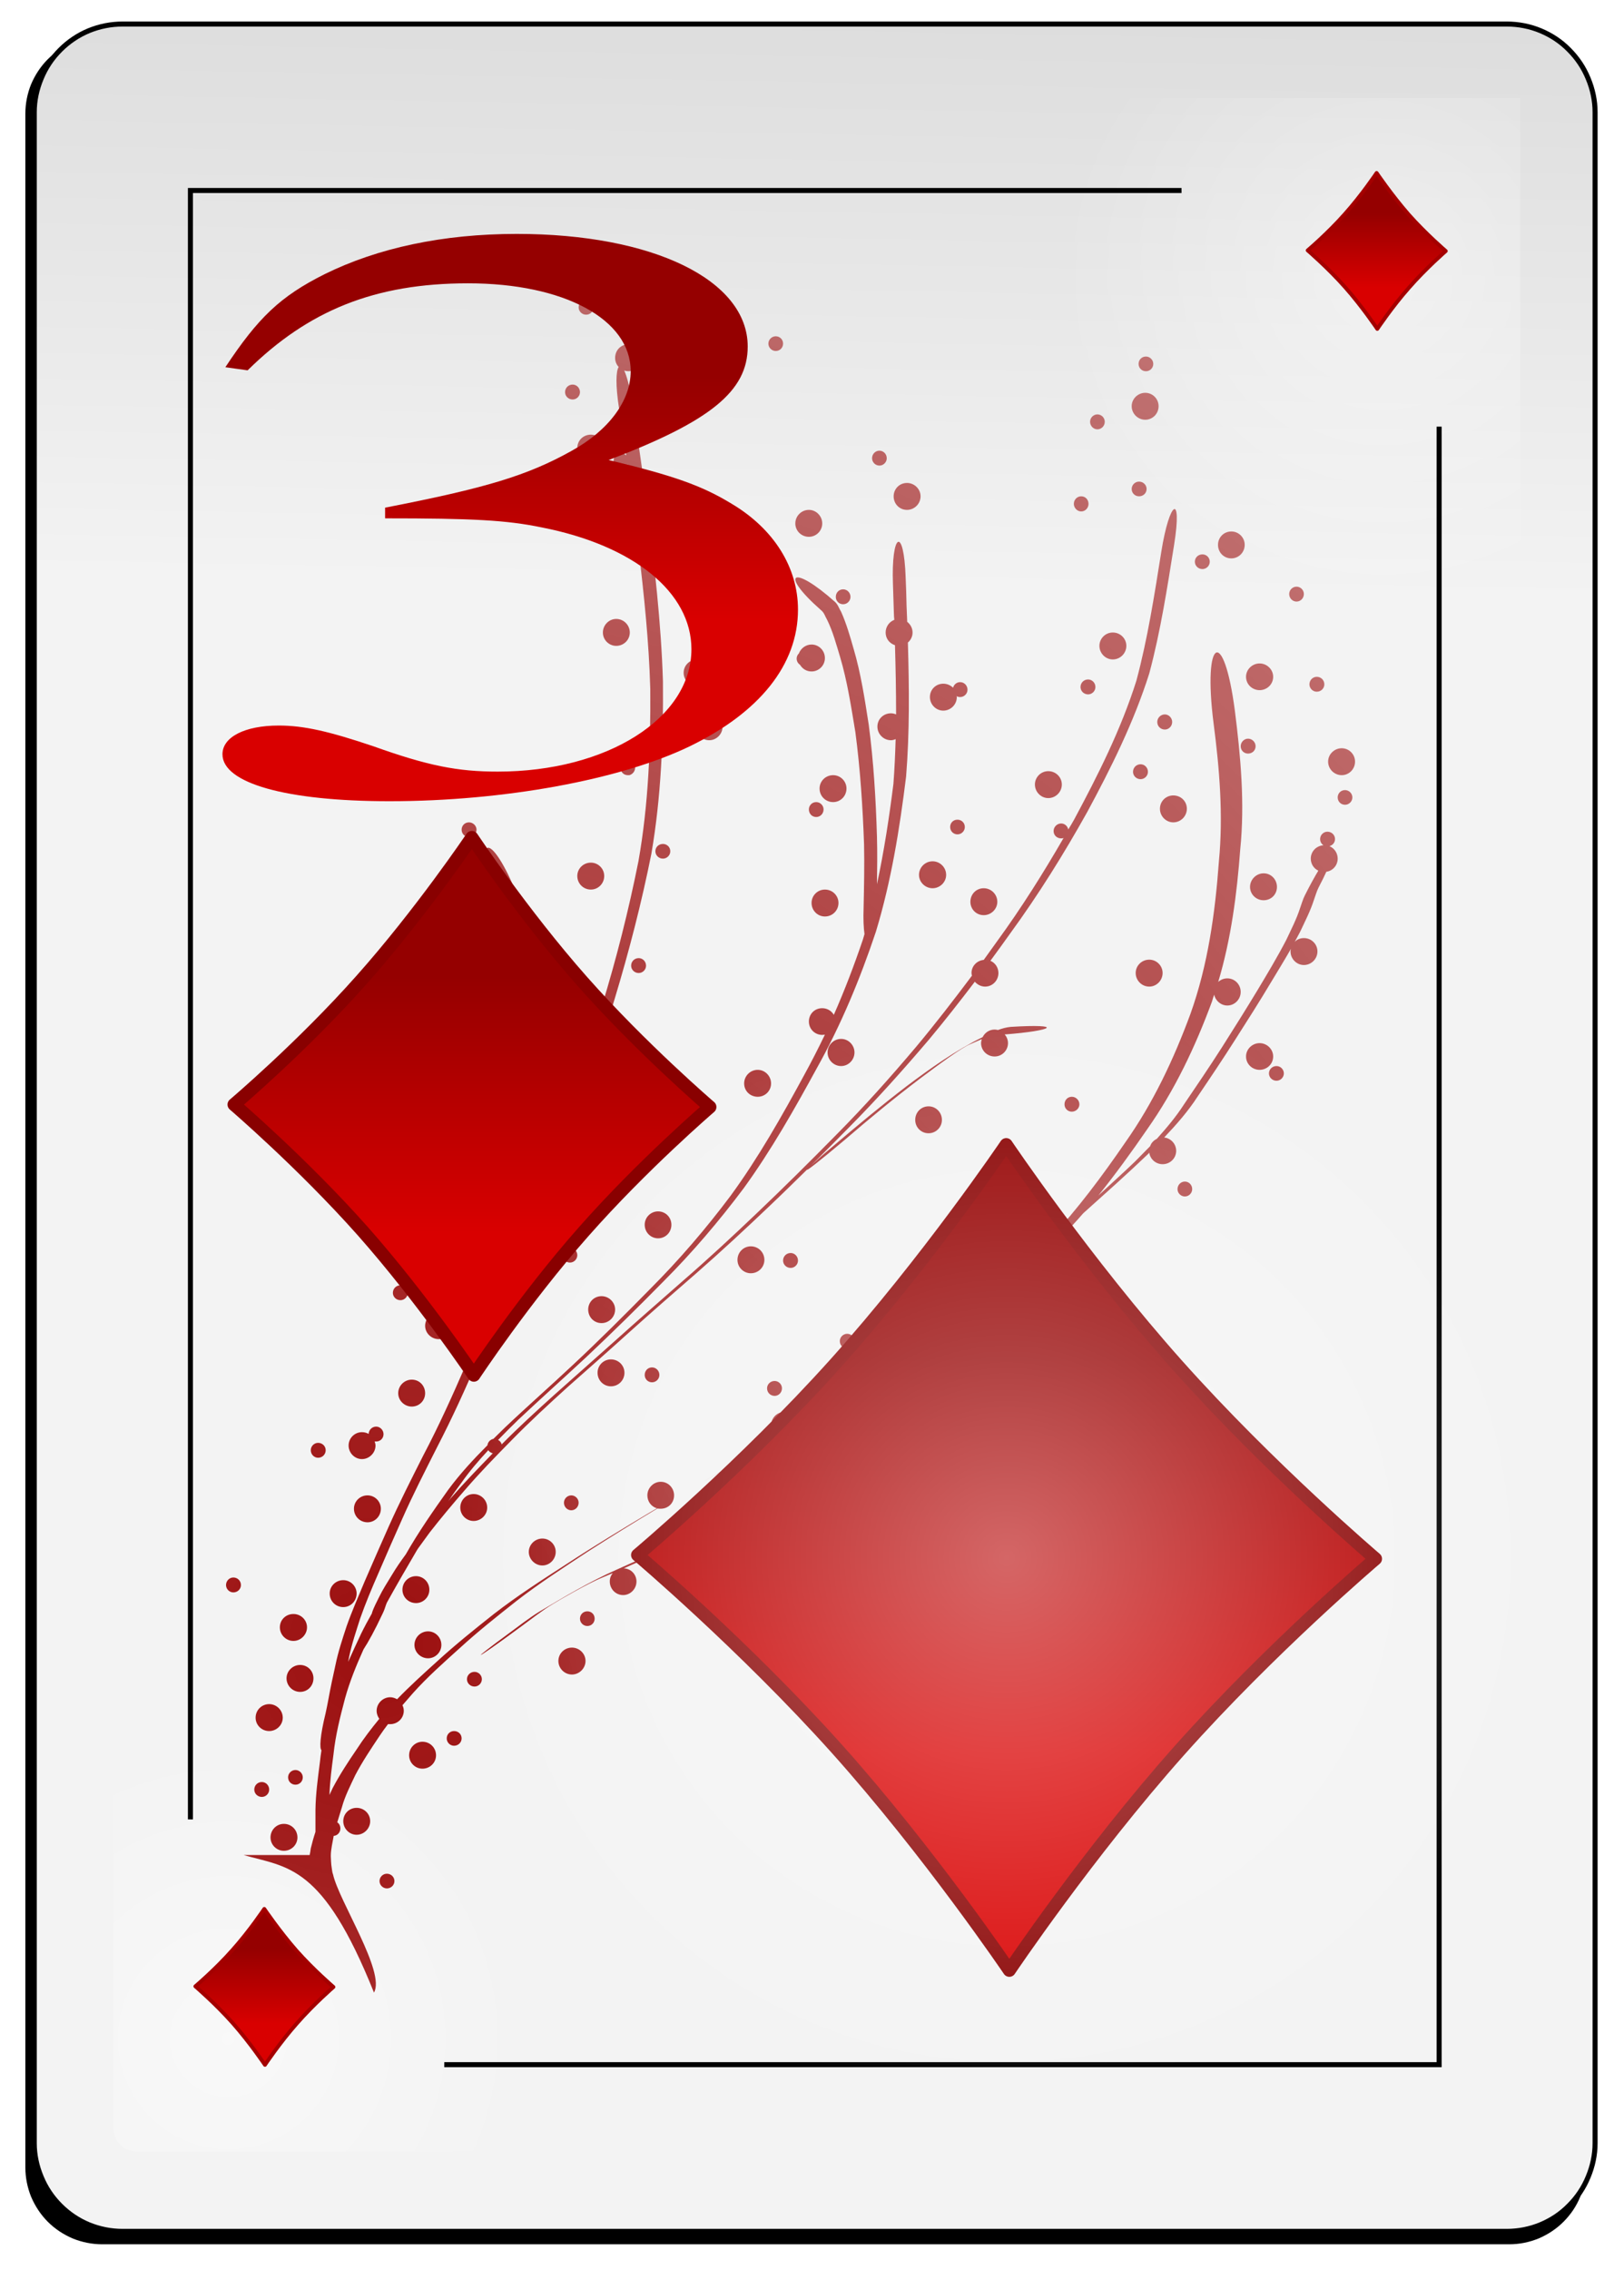 <svg version="1.2" baseProfile="tiny-ps" xmlns="http://www.w3.org/2000/svg" viewBox="0 0 73 102" width="73" height="102">
	<title>-e-Diamond3</title>
	<defs>
		<filter x="-50%" y="-50%" width="200%" height="200%" id="flt1"> <feGaussianBlur stdDeviation="0.85" /> </filter>
		<linearGradient id="grd1" gradientUnits="userSpaceOnUse"  x1="41.113" y1="26.474" x2="43.258" y2="-89.909">
			<stop offset="0" stop-color="#f3f3f3"  />
			<stop offset="1" stop-color="#8f8f8f"  />
		</linearGradient>
		<radialGradient id="grd2" gradientUnits="userSpaceOnUse"  cx="10.266" cy="91.605" r="13.273">
			<stop offset="0" stop-color="#ffffff"  />
			<stop offset="1" stop-color="#ffffff" stop-opacity="0" />
		</radialGradient>
		<radialGradient id="grd3" gradientUnits="userSpaceOnUse"  cx="62.184" cy="12.548" r="14.639">
			<stop offset="0" stop-color="#ffffff"  />
			<stop offset="1" stop-color="#ffffff" stop-opacity="0" />
		</radialGradient>
		<linearGradient id="grd4" gradientUnits="userSpaceOnUse"  x1="-7.155" y1="90.923" x2="-7.155" y2="87.583">
			<stop offset="0" stop-color="#d90000"  />
			<stop offset="1" stop-color="#950000"  />
		</linearGradient>
		<linearGradient id="grd5" gradientUnits="userSpaceOnUse"  x1="42.845" y1="12.923" x2="42.845" y2="9.583">
			<stop offset="0" stop-color="#d90000"  />
			<stop offset="1" stop-color="#950000"  />
		</linearGradient>
		<radialGradient id="grd6" gradientUnits="userSpaceOnUse"  cx="16.907" cy="73.912" r="153.364">
			<stop offset="0" stop-color="#9c0f0f"  />
			<stop offset="1" stop-color="#9c0f0f" stop-opacity="0" />
		</radialGradient>
		<linearGradient id="grd7" gradientUnits="userSpaceOnUse"  x1="-1050.871" y1="78.696" x2="-1050.871" y2="61.04">
			<stop offset="0" stop-color="#d90000"  />
			<stop offset="1" stop-color="#950000"  />
		</linearGradient>
		<radialGradient id="grd8" gradientUnits="userSpaceOnUse"  cx="45.257" cy="70" r="25.25">
			<stop offset="0" stop-color="#ffffff"  />
			<stop offset="1" stop-color="#ffffff" stop-opacity="0" />
		</radialGradient>
		<linearGradient id="grd9" gradientUnits="userSpaceOnUse"  x1="-685.605" y1="55.382" x2="-685.605" y2="43.883">
			<stop offset="0" stop-color="#d90000"  />
			<stop offset="1" stop-color="#950000"  />
		</linearGradient>
		<linearGradient id="grd10" gradientUnits="userSpaceOnUse"  x1="-1330.324" y1="27.853" x2="-1330.324" y2="16.934">
			<stop offset="0" stop-color="#d90000"  />
			<stop offset="1" stop-color="#950000"  />
		</linearGradient>
	</defs>
	<style>
		tspan { white-space:pre }
		.shp0 { filter: url(#flt1);fill: #000000 } 
		.shp1 { fill: url(#grd1);stroke: #000000;stroke-width: 0.226 } 
		.shp2 { opacity: 0.467;fill: url(#grd2) } 
		.shp3 { opacity: 0.396;fill: url(#grd3) } 
		.shp4 { fill: none;stroke: #000000;stroke-width: 0.226 } 
		.shp5 { fill: url(#grd4);stroke: #a40000;stroke-linejoin:round;stroke-width: 0.17 } 
		.shp6 { fill: url(#grd5);stroke: #a40000;stroke-linejoin:round;stroke-width: 0.17 } 
		.shp7 { fill: url(#grd6) } 
		.shp8 { fill: url(#grd7);stroke: #890000;stroke-linejoin:round;stroke-width: 0.586 } 
		.shp9 { opacity: 0.4;fill: url(#grd8) } 
		.shp10 { fill: url(#grd9);stroke: #890000;stroke-linejoin:round;stroke-width: 0.586 } 
		.shp11 { fill: url(#grd10) } 
	</style>
	<g >
		<g >
			<path fill-rule="evenodd" class="shp0" d="M4.59 1.65L67.84 1.65C68.3 1.65 68.74 1.74 69.16 1.92C69.58 2.09 69.96 2.34 70.28 2.66C70.6 2.98 70.86 3.36 71.03 3.78C71.2 4.2 71.29 4.65 71.29 5.1L71.29 97.39C71.29 97.84 71.2 98.29 71.03 98.71C70.86 99.13 70.6 99.51 70.28 99.83C69.96 100.15 69.58 100.4 69.16 100.58C68.74 100.75 68.3 100.84 67.84 100.84L4.59 100.84C4.14 100.84 3.69 100.75 3.27 100.58C2.85 100.4 2.47 100.15 2.15 99.83C1.83 99.51 1.58 99.13 1.4 98.71C1.23 98.29 1.14 97.84 1.14 97.39L1.14 5.1C1.14 4.65 1.23 4.2 1.4 3.78C1.58 3.36 1.83 2.98 2.15 2.66C2.47 2.34 2.85 2.09 3.27 1.92C3.69 1.74 4.14 1.65 4.59 1.65" />
			<path fill-rule="evenodd" class="shp1" d="M5.51 1.08L67.73 1.08C68.25 1.08 68.77 1.18 69.25 1.38C69.73 1.58 70.17 1.87 70.53 2.24C70.9 2.61 71.19 3.04 71.39 3.53C71.59 4.01 71.7 4.52 71.7 5.04L71.7 96.3C71.7 96.82 71.59 97.33 71.39 97.81C71.19 98.3 70.9 98.73 70.53 99.1C70.17 99.47 69.73 99.76 69.25 99.96C68.77 100.16 68.25 100.26 67.73 100.26L5.51 100.26C4.99 100.26 4.48 100.16 3.99 99.96C3.51 99.76 3.08 99.47 2.71 99.1C2.34 98.73 2.05 98.3 1.85 97.81C1.65 97.33 1.54 96.82 1.54 96.3L1.54 5.04C1.54 4.52 1.65 4.01 1.85 3.53C2.05 3.04 2.34 2.61 2.71 2.24C3.08 1.87 3.51 1.58 3.99 1.38C4.48 1.18 4.99 1.08 5.51 1.08" />
			<path class="shp2" d="M30.61 96.67L6.14 96.67C6 96.67 5.87 96.64 5.74 96.59C5.62 96.54 5.5 96.46 5.41 96.37C5.31 96.27 5.23 96.16 5.18 96.03C5.13 95.9 5.1 95.77 5.1 95.63L5.1 73.43C5.1 73.29 5.13 73.16 5.18 73.03C5.23 72.91 5.31 72.79 5.41 72.69C5.5 72.6 5.62 72.52 5.74 72.47C5.87 72.42 6 72.39 6.14 72.39L30.61 72.39C30.75 72.39 30.88 72.42 31.01 72.47C31.13 72.52 31.25 72.6 31.34 72.69C31.44 72.79 31.52 72.91 31.57 73.03C31.62 73.16 31.65 73.29 31.65 73.43L31.65 95.63C31.65 95.77 31.62 95.9 31.57 96.03C31.52 96.16 31.44 96.27 31.34 96.37C31.25 96.46 31.13 96.54 31.01 96.59C30.88 96.64 30.75 96.67 30.61 96.67" />
			<path class="shp3" d="M39.06 4.41L68.34 4.41L68.34 49.68L39.06 49.68L39.06 4.41Z" />
			<path class="shp4" d="M19.97 92.77L64.69 92.77L64.69 19.17" />
			<path class="shp4" d="M53.11 8.56L8.56 8.56L8.56 81.75" />
		</g>
		<g >
			<path class="shp5" d="M11.88 85.77C11.88 85.77 12.55 86.76 13.32 87.64C14.1 88.52 14.99 89.28 14.99 89.28C14.99 89.28 14.11 90.04 13.34 90.92C12.57 91.79 11.91 92.78 11.91 92.78C11.91 92.78 11.24 91.78 10.46 90.9C9.68 90.02 8.78 89.25 8.78 89.25C8.78 89.25 9.67 88.5 10.44 87.63C11.22 86.76 11.88 85.77 11.88 85.77L11.88 85.77Z" />
			<path class="shp6" d="M61.88 7.77C61.88 7.77 62.55 8.76 63.32 9.64C64.1 10.52 64.99 11.28 64.99 11.28C64.99 11.28 64.11 12.04 63.34 12.92C62.57 13.79 61.91 14.78 61.91 14.78C61.91 14.78 61.24 13.78 60.46 12.9C59.68 12.02 58.78 11.25 58.78 11.25C58.78 11.25 59.67 10.5 60.44 9.63C61.22 8.76 61.88 7.77 61.88 7.77L61.88 7.77Z" />
		</g>
		<g >
			<path fill-rule="evenodd" class="shp7" d="M16.81 89.53C16.81 89.53 16.81 89.53 16.81 89.53C16.81 89.53 16.81 89.53 16.81 89.53L16.81 89.53ZM16.81 89.53C14.5 83.76 12.94 83.92 10.95 83.35L13.92 83.35C13.94 83.25 13.96 83.15 13.97 83.05C14.03 82.8 14.1 82.55 14.18 82.31C14.18 81.98 14.18 81.65 14.18 81.32C14.19 80.6 14.29 79.89 14.38 79.18C14.4 79 14.42 78.82 14.45 78.64C14.36 78.56 14.38 78.02 14.64 76.96C14.69 76.74 14.73 76.52 14.77 76.31C14.86 75.81 14.97 75.31 15.08 74.81C15.2 74.22 15.39 73.65 15.58 73.07C15.82 72.39 16.11 71.73 16.39 71.06C16.74 70.25 17.1 69.43 17.46 68.62C17.95 67.52 18.49 66.46 19.03 65.39C19.72 64.08 20.33 62.73 20.92 61.37C21.61 59.72 22.3 58.06 22.99 56.4C23.74 54.64 24.45 52.85 25.12 51.05C25.16 50.94 25.21 50.82 25.25 50.7C25.24 50.67 25.23 50.63 25.23 50.58C25.23 50.46 25.29 50.35 25.39 50.29C25.99 48.62 26.53 46.92 27.05 45.22C27.71 43.07 28.26 40.89 28.7 38.69C29.15 36.14 29.25 33.54 29.23 30.95C29.17 28.84 28.95 26.73 28.7 24.64C28.59 24.73 28.46 24.79 28.31 24.79C27.98 24.79 27.7 24.52 27.7 24.18C27.7 23.85 27.98 23.58 28.31 23.58C28.41 23.58 28.5 23.6 28.59 23.65L28.52 23.08C28.42 22.34 28.32 21.6 28.21 20.86C28.16 20.97 28.04 21.04 27.92 21.04C27.73 21.04 27.58 20.89 27.58 20.71C27.58 20.52 27.73 20.37 27.92 20.37C28 20.37 28.09 20.4 28.15 20.46C28.05 19.76 27.94 19.07 27.83 18.37C27.66 17.3 27.69 16.66 27.81 16.49C27.71 16.38 27.65 16.24 27.65 16.08C27.65 15.74 27.91 15.47 28.25 15.47C28.58 15.47 28.86 15.74 28.86 16.08C28.86 16.41 28.58 16.68 28.25 16.68C28.18 16.68 28.12 16.67 28.06 16.65C28.17 16.89 28.3 17.34 28.41 18.04C28.65 19.61 28.89 21.18 29.09 22.75C29.41 25.36 29.72 27.98 29.8 30.62C29.82 33.21 29.72 35.8 29.28 38.36C28.84 40.56 28.28 42.73 27.63 44.88C27.07 46.73 26.49 48.57 25.83 50.39C25.87 50.44 25.89 50.51 25.89 50.58C25.89 50.74 25.78 50.87 25.64 50.91C24.99 52.64 24.3 54.36 23.57 56.06C22.89 57.72 22.2 59.38 21.51 61.03C20.93 62.39 20.32 63.73 19.64 65.04C19.1 66.11 18.55 67.18 18.07 68.27C17.71 69.08 17.35 69.89 17 70.71C16.71 71.37 16.43 72.04 16.19 72.72C16.01 73.29 15.81 73.87 15.69 74.46C15.68 74.53 15.66 74.6 15.65 74.67C15.84 74.25 16.03 73.83 16.23 73.41C16.38 73.1 16.55 72.79 16.72 72.49C16.72 72.48 16.72 72.47 16.72 72.47C16.8 72.22 16.93 71.99 17.04 71.76C17.21 71.41 17.42 71.09 17.62 70.76C17.81 70.44 18.02 70.14 18.24 69.84C18.81 68.84 19.47 67.89 20.14 66.95C20.67 66.23 21.28 65.57 21.91 64.94C21.93 64.79 22.04 64.68 22.18 64.65L22.7 64.14C23.7 63.19 24.74 62.28 25.74 61.34C26.93 60.23 28.08 59.08 29.22 57.92C30.53 56.61 31.73 55.21 32.84 53.73C34.09 52.02 35.13 50.18 36.14 48.32C36.47 47.72 36.78 47.11 37.08 46.49L36.96 46.5C36.62 46.5 36.36 46.23 36.36 45.9C36.36 45.56 36.62 45.3 36.96 45.3C37.18 45.3 37.38 45.42 37.48 45.6C37.97 44.49 38.4 43.36 38.79 42.21L38.86 41.97C38.82 41.7 38.8 41.31 38.82 40.76C38.84 39.82 38.86 38.88 38.84 37.94C38.78 36.26 38.67 34.57 38.45 32.9C38.26 31.76 38.09 30.62 37.76 29.51C37.59 28.95 37.44 28.38 37.18 27.85C37.09 27.7 37.05 27.53 36.91 27.42C34.99 25.73 35.63 25.34 37.54 27.05C37.67 27.17 37.72 27.35 37.81 27.49C38.05 28.03 38.21 28.59 38.37 29.15C38.7 30.27 38.87 31.41 39.05 32.56C39.27 34.23 39.37 35.91 39.42 37.6C39.44 38.31 39.43 39.02 39.42 39.73C39.74 38.24 39.97 36.73 40.16 35.22C40.21 34.55 40.24 33.88 40.26 33.21C40.19 33.24 40.12 33.26 40.05 33.26C39.71 33.26 39.44 32.98 39.44 32.65C39.44 32.31 39.71 32.05 40.05 32.05C40.13 32.05 40.21 32.07 40.28 32.1C40.28 31.06 40.26 30.02 40.23 28.99C39.98 28.91 39.81 28.69 39.81 28.42C39.81 28.16 39.97 27.94 40.2 27.85C40.19 27.75 40.18 27.64 40.18 27.53C40.17 27.11 40.15 26.69 40.14 26.28C40.05 23.93 40.63 23.6 40.71 25.95C40.73 26.36 40.74 26.78 40.75 27.2C40.76 27.44 40.77 27.69 40.78 27.94C40.92 28.05 41.02 28.22 41.02 28.42C41.02 28.6 40.94 28.76 40.81 28.87C40.87 30.88 40.89 32.89 40.73 34.89C40.44 37.24 40.06 39.6 39.37 41.87C38.66 43.99 37.81 46.04 36.72 47.99C35.71 49.84 34.67 51.68 33.43 53.39C32.32 54.87 31.12 56.28 29.82 57.58C28.68 58.74 27.52 59.88 26.34 60.99C25.33 61.93 24.3 62.85 23.3 63.79C22.99 64.09 22.69 64.39 22.39 64.7C22.47 64.74 22.53 64.81 22.55 64.9C23.31 64.13 24.11 63.4 24.92 62.67L27.72 60.18C28.71 59.29 29.71 58.42 30.71 57.54C31.83 56.57 32.92 55.56 34 54.53C35.22 53.37 36.41 52.19 37.59 50.99C38.84 49.73 40.02 48.41 41.16 47.06C42.04 46.01 42.87 44.93 43.69 43.84C43.68 43.8 43.67 43.76 43.67 43.72C43.67 43.41 43.91 43.16 44.22 43.13L44.83 42.28C45.91 40.8 46.89 39.24 47.81 37.65C47.77 37.67 47.74 37.67 47.7 37.67C47.51 37.67 47.36 37.53 47.36 37.34C47.36 37.16 47.51 37 47.7 37C47.86 37 47.99 37.12 48.02 37.27C48.11 37.12 48.2 36.98 48.28 36.83C49.36 34.82 50.39 32.77 51.08 30.59C51.59 28.69 51.89 26.74 52.2 24.8C52.57 22.47 53.15 22.13 52.78 24.46C52.47 26.4 52.17 28.36 51.66 30.26C50.97 32.44 49.95 34.49 48.87 36.49C47.82 38.37 46.68 40.2 45.41 41.94C45.12 42.35 44.82 42.76 44.52 43.17C44.73 43.26 44.88 43.47 44.88 43.72C44.88 44.05 44.62 44.33 44.28 44.33C44.1 44.33 43.93 44.24 43.82 44.11C43.15 44.99 42.46 45.87 41.75 46.72C40.6 48.07 39.42 49.39 38.17 50.65C37.6 51.23 37.03 51.8 36.46 52.37C36.63 52.21 36.93 51.93 37.39 51.55C38.49 50.61 39.61 49.68 40.76 48.8C41.84 47.99 42.95 47.2 44.17 46.6C44.27 46.4 44.47 46.26 44.71 46.26C44.76 46.26 44.81 46.27 44.86 46.28C45.05 46.21 45.23 46.16 45.43 46.14C47.86 45.99 47.39 46.31 45.16 46.48C45.25 46.58 45.31 46.72 45.31 46.87C45.31 47.2 45.04 47.47 44.71 47.47C44.37 47.47 44.1 47.2 44.1 46.87C44.1 46.8 44.12 46.75 44.13 46.69L43.63 46.91C43.22 47.07 42.19 47.84 41.36 48.46C40.2 49.34 39.08 50.26 37.98 51.21C36.83 52.18 36.18 52.68 36.29 52.54C35.73 53.09 35.17 53.64 34.6 54.18C33.52 55.21 32.43 56.22 31.31 57.2C30.31 58.07 29.31 58.94 28.32 59.83C27.39 60.67 26.46 61.49 25.52 62.32C24.66 63.1 23.8 63.89 22.99 64.72C22.26 65.46 21.54 66.2 20.87 66.98C20.34 67.59 19.82 68.21 19.32 68.85L18.81 69.55C18.78 69.59 18.75 69.64 18.72 69.69C18.27 70.46 17.82 71.23 17.39 72.01L17.35 72.11C17.31 72.23 17.27 72.36 17.21 72.48C16.85 73.25 16.55 73.79 16.34 74.11C16.02 74.82 15.72 75.55 15.51 76.31C15.29 77.14 15.08 77.97 14.99 78.83C14.91 79.44 14.83 80.04 14.81 80.65L14.95 80.35C15.27 79.74 15.65 79.16 16.04 78.59C16.35 78.11 16.69 77.67 17.05 77.23C16.98 77.13 16.93 77.01 16.93 76.87C16.93 76.54 17.21 76.26 17.54 76.26C17.65 76.26 17.76 76.3 17.85 76.35C18.43 75.75 19.05 75.19 19.67 74.63C20.48 73.89 21.34 73.2 22.2 72.52C23.23 71.72 24.33 71.01 25.43 70.3C26.68 69.48 27.95 68.71 29.24 67.94L29.53 67.77C29.28 67.7 29.1 67.47 29.1 67.19C29.1 66.86 29.37 66.58 29.7 66.58C30.04 66.58 30.3 66.86 30.3 67.19C30.3 67.53 30.04 67.79 29.7 67.79C29.65 67.79 29.6 67.79 29.55 67.78C28.5 68.41 27.45 69.06 26.42 69.72C25.33 70.44 24.24 71.14 23.21 71.94C22.35 72.62 21.49 73.3 20.68 74.04C19.95 74.7 19.21 75.35 18.55 76.09L18.09 76.62C18.13 76.7 18.15 76.78 18.15 76.87C18.15 77.2 17.88 77.47 17.54 77.47C17.51 77.47 17.47 77.47 17.44 77.47C17.31 77.64 17.18 77.82 17.06 78C16.68 78.57 16.29 79.15 15.97 79.76C15.75 80.23 15.51 80.69 15.37 81.2C15.3 81.43 15.23 81.66 15.16 81.88C15.25 81.94 15.3 82.04 15.3 82.16C15.3 82.33 15.17 82.48 15 82.49C14.95 82.79 14.87 83.09 14.87 83.4C14.88 83.57 14.88 83.75 14.91 83.92C14.93 84.02 14.93 84.13 14.97 84.22C15.24 85.43 17.34 88.62 16.81 89.53ZM17.06 84.52C17.06 84.34 17.21 84.19 17.39 84.19C17.58 84.19 17.73 84.34 17.73 84.52C17.73 84.7 17.58 84.85 17.39 84.85C17.21 84.85 17.06 84.7 17.06 84.52ZM12.16 82.56C12.16 82.22 12.43 81.95 12.76 81.95C13.1 81.95 13.37 82.22 13.37 82.56C13.37 82.89 13.1 83.16 12.76 83.16C12.43 83.16 12.16 82.89 12.16 82.56ZM15.43 81.83C15.43 81.49 15.7 81.23 16.03 81.23C16.36 81.23 16.64 81.49 16.64 81.83C16.64 82.16 16.36 82.44 16.03 82.44C15.7 82.44 15.43 82.16 15.43 81.83ZM11.43 80.41C11.43 80.22 11.58 80.07 11.77 80.07C11.95 80.07 12.1 80.22 12.1 80.41C12.1 80.59 11.95 80.74 11.77 80.74C11.58 80.74 11.43 80.59 11.43 80.41ZM12.95 79.86C12.95 79.68 13.1 79.53 13.28 79.53C13.46 79.53 13.61 79.68 13.61 79.86C13.61 80.05 13.46 80.19 13.28 80.19C13.1 80.19 12.95 80.05 12.95 79.86ZM18.39 78.87C18.39 78.53 18.66 78.26 18.99 78.26C19.33 78.26 19.6 78.53 19.6 78.87C19.6 79.2 19.33 79.47 18.99 79.47C18.66 79.47 18.39 79.2 18.39 78.87ZM20.08 78.11C20.08 77.92 20.23 77.78 20.41 77.78C20.6 77.78 20.75 77.92 20.75 78.11C20.75 78.29 20.6 78.44 20.41 78.44C20.23 78.44 20.08 78.29 20.08 78.11ZM11.49 77.18C11.49 76.84 11.76 76.57 12.1 76.57C12.43 76.57 12.71 76.84 12.71 77.18C12.71 77.51 12.43 77.78 12.1 77.78C11.76 77.78 11.49 77.51 11.49 77.18ZM12.88 75.41C12.88 75.08 13.16 74.81 13.49 74.81C13.83 74.81 14.09 75.08 14.09 75.41C14.09 75.75 13.83 76.02 13.49 76.02C13.16 76.02 12.88 75.75 12.88 75.41ZM20.99 75.45C20.99 75.27 21.14 75.12 21.33 75.12C21.51 75.12 21.66 75.27 21.66 75.45C21.66 75.63 21.51 75.78 21.33 75.78C21.14 75.78 20.99 75.63 20.99 75.45ZM25.1 74.63C25.1 74.3 25.37 74.03 25.71 74.03C26.04 74.03 26.32 74.3 26.32 74.63C26.32 74.96 26.04 75.24 25.71 75.24C25.37 75.24 25.1 74.96 25.1 74.63ZM18.63 73.91C18.63 73.57 18.91 73.3 19.24 73.3C19.57 73.3 19.84 73.57 19.84 73.91C19.84 74.24 19.57 74.51 19.24 74.51C18.91 74.51 18.63 74.24 18.63 73.91ZM21.61 74.36C21.59 74.36 21.96 74.06 22.82 73.43C23.3 73.08 23.76 72.71 24.27 72.4C25.38 71.74 26.5 71.07 27.69 70.54C28.54 70.16 29.39 69.77 30.25 69.44C30.86 69.2 31.46 68.95 32.07 68.72L32.86 68.42C35.24 67.51 34.62 67.87 32.23 68.78L31.46 69.07C30.85 69.31 30.24 69.55 29.64 69.79C29.1 70 28.57 70.23 28.04 70.47C28.36 70.48 28.61 70.74 28.61 71.06C28.61 71.39 28.34 71.67 28.01 71.67C27.67 71.67 27.41 71.39 27.41 71.06C27.41 70.91 27.46 70.78 27.55 70.68L27.08 70.88C26.41 71.15 25.08 71.93 24.87 72.06C24.37 72.36 23.91 72.73 23.43 73.08C22.32 73.9 21.64 74.37 21.61 74.36L21.61 74.36ZM12.58 73.12C12.58 72.78 12.85 72.52 13.19 72.52C13.52 72.52 13.8 72.78 13.8 73.12C13.8 73.45 13.52 73.73 13.19 73.73C12.85 73.73 12.58 73.45 12.58 73.12ZM26.07 72.73C26.07 72.54 26.22 72.4 26.4 72.4C26.59 72.4 26.73 72.54 26.73 72.73C26.73 72.91 26.59 73.06 26.4 73.06C26.22 73.06 26.07 72.91 26.07 72.73ZM14.82 71.6C14.82 71.27 15.09 71 15.43 71C15.76 71 16.03 71.27 16.03 71.6C16.03 71.94 15.76 72.21 15.43 72.21C15.09 72.21 14.82 71.94 14.82 71.6ZM18.09 71.43C18.09 71.09 18.36 70.82 18.7 70.82C19.03 70.82 19.3 71.09 19.3 71.43C19.3 71.76 19.03 72.03 18.7 72.03C18.36 72.03 18.09 71.76 18.09 71.43ZM10.16 71.22C10.16 71.03 10.31 70.88 10.49 70.88C10.68 70.88 10.83 71.03 10.83 71.22C10.83 71.4 10.68 71.55 10.49 71.55C10.31 71.55 10.16 71.4 10.16 71.22ZM31.27 70.06C31.27 69.88 31.42 69.73 31.61 69.73C31.79 69.73 31.94 69.88 31.94 70.06C31.94 70.25 31.79 70.4 31.61 70.4C31.42 70.4 31.27 70.25 31.27 70.06ZM23.77 69.73C23.77 69.4 24.05 69.13 24.38 69.13C24.71 69.13 24.98 69.4 24.98 69.73C24.98 70.06 24.71 70.34 24.38 70.34C24.05 70.34 23.77 70.06 23.77 69.73ZM35.06 69.79C34.87 69.79 34.72 69.65 34.72 69.46C34.72 69.4 34.74 69.34 34.77 69.29C34.72 69.3 34.66 69.31 34.6 69.31C34.27 69.31 33.99 69.04 33.99 68.71C33.99 68.37 34.27 68.1 34.6 68.1C34.94 68.1 35.2 68.37 35.2 68.71C35.2 68.87 35.14 69.02 35.03 69.13L35.06 69.13C35.24 69.13 35.39 69.28 35.39 69.46C35.39 69.65 35.24 69.79 35.06 69.79L35.06 69.79ZM36.53 67.79C36.53 67.46 36.81 67.19 37.14 67.19C37.47 67.19 37.75 67.46 37.75 67.79C37.75 68.13 37.47 68.4 37.14 68.4C36.81 68.4 36.53 68.13 36.53 67.79ZM15.91 67.79C15.91 67.46 16.18 67.19 16.52 67.19C16.85 67.19 17.12 67.46 17.12 67.79C17.12 68.13 16.85 68.4 16.52 68.4C16.18 68.4 15.91 68.13 15.91 67.79ZM20.69 67.74C20.69 67.4 20.96 67.13 21.29 67.13C21.62 67.13 21.9 67.4 21.9 67.74C21.9 68.07 21.62 68.34 21.29 68.34C20.96 68.34 20.69 68.07 20.69 67.74ZM38.35 67.95C38.35 67.77 38.5 67.62 38.68 67.62C38.87 67.62 39.01 67.76 39.01 67.95C39.01 68.13 38.87 68.28 38.68 68.28C38.5 68.28 38.35 68.13 38.35 67.95ZM25.35 67.52C25.35 67.34 25.5 67.19 25.68 67.19C25.86 67.19 26.01 67.34 26.01 67.52C26.01 67.71 25.86 67.86 25.68 67.86C25.5 67.86 25.35 67.71 25.35 67.52ZM20.14 67.46C20.14 67.46 20.14 67.46 20.15 67.46C20.14 67.46 20.14 67.46 20.14 67.46L20.14 67.46ZM20.15 67.46C20.18 67.42 20.21 67.38 20.25 67.33C20.86 66.63 21.5 65.97 22.15 65.3C22.07 65.28 21.99 65.23 21.95 65.16C21.52 65.62 21.11 66.1 20.75 66.61C20.54 66.89 20.34 67.17 20.15 67.46ZM31.65 66.55C31.66 66.54 31.66 66.54 31.67 66.54C31.66 66.54 31.66 66.54 31.65 66.55L31.65 66.55ZM31.67 66.54C32.64 65.98 33.62 65.43 34.6 64.88C34.72 64.82 34.91 64.71 35.07 64.62C34.83 64.54 34.66 64.31 34.66 64.05C34.66 63.71 34.93 63.44 35.27 63.44C35.6 63.44 35.87 63.71 35.87 64.05C35.87 64.09 35.86 64.14 35.85 64.18L37.93 63.01C37.24 63.41 36.54 63.81 35.85 64.2C35.78 64.46 35.55 64.65 35.27 64.65C35.21 64.65 35.15 64.64 35.1 64.63C34.6 64.9 34.1 65.18 33.61 65.45C32.91 65.84 32.25 66.21 31.67 66.54ZM39.08 66.13C39.08 65.95 39.23 65.8 39.41 65.8C39.59 65.8 39.74 65.95 39.74 66.13C39.74 66.32 39.59 66.46 39.41 66.46C39.23 66.46 39.08 66.32 39.08 66.13ZM16.27 65.56C15.94 65.56 15.67 65.28 15.67 64.95C15.67 64.62 15.94 64.35 16.27 64.35C16.38 64.35 16.49 64.38 16.57 64.43C16.58 64.25 16.72 64.1 16.91 64.1C17.09 64.1 17.24 64.26 17.24 64.44C17.24 64.63 17.09 64.77 16.91 64.77C16.88 64.77 16.86 64.77 16.84 64.77C16.86 64.83 16.88 64.89 16.88 64.95C16.88 65.28 16.6 65.56 16.27 65.56L16.27 65.56ZM13.97 65.16C13.97 64.98 14.12 64.83 14.3 64.83C14.49 64.83 14.64 64.98 14.64 65.16C14.64 65.35 14.49 65.5 14.3 65.5C14.12 65.5 13.97 65.35 13.97 65.16ZM17.9 62.6C17.9 62.26 18.18 61.99 18.51 61.99C18.85 61.99 19.11 62.26 19.11 62.6C19.11 62.93 18.85 63.2 18.51 63.2C18.18 63.2 17.9 62.93 17.9 62.6ZM43.74 62.75C43.74 62.56 43.89 62.41 44.07 62.41C44.25 62.41 44.4 62.56 44.4 62.75C44.4 62.93 44.25 63.08 44.07 63.08C43.89 63.08 43.74 62.93 43.74 62.75ZM38.17 62.87L38.2 62.85C38.19 62.86 38.18 62.87 38.17 62.87L38.17 62.87ZM38.2 62.85C39.67 61.99 41.08 61.02 42.44 59.99C43.48 59.18 44.48 58.31 45.44 57.41C45.44 57.4 45.45 57.38 45.45 57.37C44.97 57.79 44.47 58.17 43.97 58.57C42.06 60.09 41.46 60.44 43.37 58.91C43.92 58.48 44.47 58.05 45 57.59C45.72 56.96 46.44 56.33 47.16 55.7C48.43 54.34 49.54 52.85 50.59 51.32C51.84 49.55 52.76 47.59 53.51 45.56C54.3 43.35 54.62 41.03 54.79 38.71C54.99 36.63 54.82 34.56 54.55 32.49C54.06 28.64 55.01 28.09 55.51 31.95C55.77 34.01 55.96 36.08 55.75 38.16C55.6 40.17 55.34 42.18 54.76 44.12C54.87 44.02 55.01 43.96 55.17 43.96C55.5 43.96 55.77 44.23 55.77 44.57C55.77 44.9 55.5 45.18 55.17 45.18C54.88 45.18 54.63 44.96 54.58 44.69C54.54 44.79 54.51 44.9 54.48 45C53.73 47.03 52.81 48.98 51.56 50.75C50.86 51.77 50.14 52.76 49.37 53.72C49.92 53.21 50.48 52.71 51.02 52.19L51.7 51.5C51.75 51.35 51.86 51.24 52 51.17C52.44 50.68 52.87 50.17 53.23 49.61C53.8 48.77 54.37 47.93 54.92 47.07C55.46 46.22 56 45.36 56.52 44.5C56.97 43.75 57.42 43 57.82 42.23C58.04 41.76 58.28 41.3 58.44 40.8C58.51 40.61 58.56 40.42 58.65 40.24C58.88 39.78 59.08 39.42 59.26 39.12C59.06 39.03 58.92 38.82 58.92 38.58C58.92 38.26 59.17 38 59.49 37.98C59.4 37.92 59.34 37.82 59.34 37.7C59.34 37.52 59.49 37.37 59.67 37.37C59.86 37.37 60.01 37.52 60.01 37.7C60.01 37.86 59.9 37.98 59.76 38.02C59.98 38.11 60.13 38.33 60.13 38.58C60.13 38.88 59.91 39.13 59.62 39.17C59.53 39.37 59.41 39.61 59.27 39.88C59.18 40.06 59.13 40.25 59.06 40.44C58.9 40.94 58.66 41.4 58.44 41.87L58.2 42.32C58.3 42.21 58.45 42.15 58.61 42.15C58.95 42.15 59.22 42.42 59.22 42.75C59.22 43.08 58.95 43.36 58.61 43.36C58.28 43.36 58.01 43.08 58.01 42.75C58.01 42.71 58.02 42.67 58.03 42.63C57.74 43.14 57.43 43.64 57.13 44.14C56.61 45.01 56.07 45.86 55.52 46.72C54.98 47.57 54.41 48.42 53.84 49.26C53.41 49.93 52.88 50.53 52.33 51.11C52.63 51.14 52.87 51.4 52.87 51.71C52.87 52.04 52.6 52.31 52.26 52.31C51.96 52.31 51.7 52.09 51.66 51.79L51.62 51.84C50.67 52.75 49.7 53.61 48.72 54.49L48.67 54.54C48.36 54.9 48.03 55.25 47.7 55.59C47.24 56.06 46.77 56.51 46.29 56.96C46.5 57.06 46.64 57.27 46.64 57.51C46.64 57.85 46.37 58.11 46.04 58.11C45.77 58.11 45.55 57.95 45.47 57.72C44.81 58.31 44.12 58.87 43.42 59.42C42.02 60.47 40.59 61.47 39.07 62.35L38.2 62.85ZM34.48 62.38C34.48 62.2 34.63 62.05 34.82 62.05C35 62.05 35.15 62.2 35.15 62.38C35.15 62.57 35 62.72 34.82 62.72C34.63 62.72 34.48 62.57 34.48 62.38ZM40.87 62.47L40.8 62.47C40.62 62.47 40.47 62.32 40.47 62.14C40.47 61.95 40.62 61.8 40.8 61.8C40.99 61.8 41.14 61.95 41.14 62.14C41.14 62.3 41.02 62.44 40.87 62.47ZM26.86 61.68C26.86 61.35 27.13 61.08 27.46 61.08C27.8 61.08 28.07 61.35 28.07 61.68C28.07 62.02 27.8 62.29 27.46 62.29C27.13 62.29 26.86 62.02 26.86 61.68ZM28.98 61.78C28.98 61.59 29.12 61.44 29.31 61.44C29.49 61.44 29.64 61.59 29.64 61.78C29.64 61.96 29.49 62.11 29.31 62.11C29.12 62.11 28.98 61.96 28.98 61.78ZM37.75 60.26C37.75 60.08 37.9 59.93 38.08 59.93C38.27 59.93 38.41 60.08 38.41 60.26C38.41 60.45 38.27 60.6 38.08 60.6C37.9 60.6 37.75 60.45 37.75 60.26ZM40.47 59.81C40.47 59.48 40.74 59.2 41.07 59.2C41.41 59.2 41.68 59.48 41.68 59.81C41.68 60.15 41.41 60.42 41.07 60.42C40.74 60.42 40.47 60.15 40.47 59.81ZM19.11 59.57C19.11 59.24 19.39 58.96 19.72 58.96C20.05 58.96 20.33 59.24 20.33 59.57C20.33 59.9 20.05 60.17 19.72 60.17C19.39 60.17 19.11 59.9 19.11 59.57ZM48.03 59.24C48.03 59.05 48.18 58.91 48.36 58.91C48.54 58.91 48.69 59.05 48.69 59.24C48.69 59.42 48.54 59.57 48.36 59.57C48.18 59.57 48.03 59.42 48.03 59.24ZM26.44 58.84C26.44 58.51 26.7 58.24 27.04 58.24C27.37 58.24 27.65 58.51 27.65 58.84C27.65 59.18 27.37 59.45 27.04 59.45C26.7 59.45 26.44 59.18 26.44 58.84ZM17.66 58.09C17.66 57.9 17.81 57.75 18 57.75C18.18 57.75 18.33 57.9 18.33 58.09C18.33 58.27 18.18 58.42 18 58.42C17.81 58.42 17.66 58.27 17.66 58.09ZM41.8 57.75C41.8 57.42 42.07 57.15 42.4 57.15C42.74 57.15 43.01 57.42 43.01 57.75C43.01 58.09 42.74 58.36 42.4 58.36C42.07 58.36 41.8 58.09 41.8 57.75ZM20.69 57.75C20.35 57.75 20.08 57.49 20.08 57.15C20.08 56.92 20.22 56.72 20.41 56.62C20.39 56.59 20.38 56.55 20.38 56.52C20.38 56.33 20.53 56.18 20.72 56.18C20.9 56.18 21.05 56.33 21.05 56.52C21.05 56.56 21.05 56.61 21.03 56.65C21.19 56.76 21.29 56.94 21.29 57.15C21.29 57.49 21.02 57.75 20.69 57.75L20.69 57.75ZM33.15 56.61C33.15 56.27 33.42 56 33.75 56C34.09 56 34.36 56.27 34.36 56.61C34.36 56.94 34.09 57.21 33.75 57.21C33.42 57.21 33.15 56.94 33.15 56.61ZM22.61 56.99C22.49 57 22.47 56.49 22.68 55.39C22.91 54.12 23.14 52.85 23.28 51.57C23.44 49.99 23.54 48.4 23.48 46.82C23.42 45.63 23.34 44.45 23.14 43.27C23.01 42.48 22.88 41.69 22.68 40.91C22.58 40.61 22.53 40.31 22.39 40.02C21.31 37.71 21.97 37.33 23.01 39.66C23.14 39.95 23.21 40.26 23.3 40.56C23.5 41.34 23.62 42.13 23.74 42.92C23.95 44.09 24.02 45.28 24.08 46.47C24.13 48.06 24.03 49.65 23.87 51.23C23.73 52.51 23.5 53.78 23.26 55.05C23.03 56.29 22.75 56.98 22.61 56.99L22.61 56.99ZM35.2 56.64C35.2 56.45 35.35 56.3 35.54 56.3C35.72 56.3 35.87 56.45 35.87 56.64C35.87 56.82 35.72 56.97 35.54 56.97C35.35 56.97 35.2 56.82 35.2 56.64ZM25.28 56.4C25.28 56.21 25.43 56.06 25.62 56.06C25.8 56.06 25.95 56.21 25.95 56.4C25.95 56.58 25.8 56.73 25.62 56.73C25.43 56.73 25.28 56.58 25.28 56.4ZM28.98 55.03C28.98 54.7 29.25 54.43 29.58 54.43C29.92 54.43 30.18 54.7 30.18 55.03C30.18 55.37 29.92 55.64 29.58 55.64C29.25 55.64 28.98 55.37 28.98 55.03ZM45.85 54.55C45.85 54.22 46.13 53.94 46.46 53.94C46.79 53.94 47.06 54.22 47.06 54.55C47.06 54.88 46.79 55.15 46.46 55.15C46.13 55.15 45.85 54.88 45.85 54.55ZM52.93 53.43C52.93 53.24 53.08 53.09 53.26 53.09C53.44 53.09 53.59 53.24 53.59 53.43C53.59 53.61 53.44 53.76 53.26 53.76C53.08 53.76 52.93 53.61 52.93 53.43ZM41.14 50.32C41.14 49.98 41.4 49.71 41.74 49.71C42.07 49.71 42.34 49.98 42.34 50.32C42.34 50.65 42.07 50.92 41.74 50.92C41.4 50.92 41.14 50.65 41.14 50.32ZM47.85 49.62C47.85 49.43 47.99 49.28 48.18 49.28C48.36 49.28 48.52 49.43 48.52 49.62C48.52 49.8 48.36 49.95 48.18 49.95C47.99 49.95 47.85 49.8 47.85 49.62ZM18.15 48.92C18.15 48.59 18.42 48.32 18.75 48.32C19.09 48.32 19.36 48.59 19.36 48.92C19.36 49.26 19.09 49.53 18.75 49.53C18.42 49.53 18.15 49.26 18.15 48.92ZM33.45 48.68C33.45 48.35 33.72 48.07 34.06 48.07C34.39 48.07 34.66 48.35 34.66 48.68C34.66 49.02 34.39 49.28 34.06 49.28C33.72 49.28 33.45 49.02 33.45 48.68ZM57.04 48.23C57.04 48.05 57.19 47.9 57.38 47.9C57.56 47.9 57.71 48.05 57.71 48.23C57.71 48.41 57.56 48.56 57.38 48.56C57.19 48.56 57.04 48.41 57.04 48.23ZM56.01 47.47C56.01 47.14 56.29 46.87 56.62 46.87C56.95 46.87 57.23 47.14 57.23 47.47C57.23 47.81 56.95 48.07 56.62 48.07C56.29 48.07 56.01 47.81 56.01 47.47ZM37.2 47.29C37.2 46.96 37.47 46.68 37.81 46.68C38.14 46.68 38.41 46.96 38.41 47.29C38.41 47.62 38.14 47.9 37.81 47.9C37.47 47.9 37.2 47.62 37.2 47.29ZM27.22 46.63C27.22 46.29 27.49 46.02 27.82 46.02C28.16 46.02 28.43 46.29 28.43 46.63C28.43 46.96 28.16 47.23 27.82 47.23C27.49 47.23 27.22 46.96 27.22 46.63ZM21.17 44.29C21.17 44.11 21.32 43.96 21.5 43.96C21.69 43.96 21.83 44.11 21.83 44.29C21.83 44.48 21.69 44.63 21.5 44.63C21.32 44.63 21.17 44.48 21.17 44.29ZM24.38 43.9C24.38 43.57 24.65 43.3 24.98 43.3C25.31 43.3 25.59 43.57 25.59 43.9C25.59 44.24 25.31 44.5 24.98 44.5C24.65 44.5 24.38 44.24 24.38 43.9ZM51.05 43.72C51.05 43.39 51.32 43.12 51.66 43.12C51.99 43.12 52.26 43.39 52.26 43.72C52.26 44.05 51.99 44.33 51.66 44.33C51.32 44.33 51.05 44.05 51.05 43.72ZM28.37 43.39C28.37 43.2 28.52 43.05 28.71 43.05C28.89 43.05 29.04 43.2 29.04 43.39C29.04 43.57 28.89 43.72 28.71 43.72C28.52 43.72 28.37 43.57 28.37 43.39ZM36.48 40.57C36.48 40.24 36.75 39.97 37.08 39.97C37.42 39.97 37.69 40.24 37.69 40.57C37.69 40.91 37.42 41.18 37.08 41.18C36.75 41.18 36.48 40.91 36.48 40.57ZM43.62 40.52C43.62 40.18 43.88 39.91 44.22 39.91C44.55 39.91 44.83 40.18 44.83 40.52C44.83 40.85 44.55 41.12 44.22 41.12C43.88 41.12 43.62 40.85 43.62 40.52ZM56.19 39.85C56.19 39.52 56.47 39.24 56.8 39.24C57.14 39.24 57.4 39.52 57.4 39.85C57.4 40.19 57.14 40.45 56.8 40.45C56.47 40.45 56.19 40.19 56.19 39.85ZM25.95 39.36C25.95 39.03 26.22 38.76 26.56 38.76C26.89 38.76 27.16 39.03 27.16 39.36C27.16 39.7 26.89 39.97 26.56 39.97C26.22 39.97 25.95 39.7 25.95 39.36ZM41.31 39.31C41.31 38.97 41.59 38.7 41.92 38.7C42.25 38.7 42.53 38.97 42.53 39.31C42.53 39.64 42.25 39.91 41.92 39.91C41.59 39.91 41.31 39.64 41.31 39.31ZM29.46 38.25C29.46 38.06 29.61 37.92 29.8 37.92C29.98 37.92 30.13 38.06 30.13 38.25C30.13 38.43 29.98 38.58 29.8 38.58C29.61 38.58 29.46 38.43 29.46 38.25ZM20.75 37.28C20.75 37.1 20.89 36.95 21.08 36.95C21.26 36.95 21.42 37.1 21.42 37.28C21.42 37.46 21.26 37.61 21.08 37.61C20.89 37.61 20.75 37.46 20.75 37.28ZM42.71 37.16C42.71 36.97 42.85 36.83 43.04 36.83C43.22 36.83 43.37 36.97 43.37 37.16C43.37 37.34 43.22 37.49 43.04 37.49C42.85 37.49 42.71 37.34 42.71 37.16ZM52.14 36.34C52.14 36 52.41 35.74 52.74 35.74C53.08 35.74 53.35 36 53.35 36.34C53.35 36.67 53.08 36.95 52.74 36.95C52.41 36.95 52.14 36.67 52.14 36.34ZM36.36 36.37C36.36 36.19 36.5 36.04 36.69 36.04C36.87 36.04 37.02 36.19 37.02 36.37C37.02 36.56 36.87 36.71 36.69 36.71C36.5 36.71 36.36 36.56 36.36 36.37ZM60.13 35.83C60.13 35.65 60.27 35.5 60.46 35.5C60.64 35.5 60.79 35.65 60.79 35.83C60.79 36.01 60.64 36.16 60.46 36.16C60.27 36.16 60.13 36.01 60.13 35.83ZM36.84 35.43C36.84 35.1 37.11 34.83 37.45 34.83C37.78 34.83 38.05 35.1 38.05 35.43C38.05 35.77 37.78 36.04 37.45 36.04C37.11 36.04 36.84 35.77 36.84 35.43ZM46.52 35.25C46.52 34.92 46.79 34.65 47.12 34.65C47.46 34.65 47.73 34.92 47.73 35.25C47.73 35.58 47.46 35.86 47.12 35.86C46.79 35.86 46.52 35.58 46.52 35.25ZM50.93 34.68C50.93 34.49 51.08 34.34 51.27 34.34C51.45 34.34 51.6 34.49 51.6 34.68C51.6 34.86 51.45 35.01 51.27 35.01C51.08 35.01 50.93 34.86 50.93 34.68ZM59.7 34.22C59.7 33.89 59.98 33.62 60.31 33.62C60.64 33.62 60.91 33.89 60.91 34.22C60.91 34.56 60.64 34.83 60.31 34.83C59.98 34.83 59.7 34.56 59.7 34.22ZM28.22 34.83C28.03 34.83 27.89 34.68 27.89 34.49C27.89 34.31 28.03 34.16 28.22 34.16C28.4 34.16 28.55 34.31 28.55 34.49C28.55 34.65 28.44 34.79 28.29 34.83L28.22 34.83ZM55.77 33.53C55.77 33.35 55.92 33.19 56.1 33.19C56.29 33.19 56.44 33.35 56.44 33.53C56.44 33.72 56.29 33.86 56.1 33.86C55.92 33.86 55.77 33.72 55.77 33.53ZM31.27 32.65C31.27 32.31 31.55 32.05 31.88 32.05C32.21 32.05 32.48 32.31 32.48 32.65C32.48 32.98 32.21 33.26 31.88 33.26C31.55 33.26 31.27 32.98 31.27 32.65ZM52.02 32.44C52.02 32.26 52.17 32.1 52.36 32.1C52.54 32.1 52.69 32.26 52.69 32.44C52.69 32.63 52.54 32.78 52.36 32.78C52.17 32.78 52.02 32.63 52.02 32.44ZM42.4 31.93C42.07 31.93 41.8 31.65 41.8 31.32C41.8 30.98 42.07 30.72 42.4 30.72C42.57 30.72 42.73 30.79 42.84 30.9C42.88 30.76 43 30.65 43.16 30.65C43.34 30.65 43.49 30.8 43.49 30.99C43.49 31.17 43.34 31.32 43.16 31.32C43.1 31.32 43.05 31.31 43 31.28C43 31.3 43.01 31.31 43.01 31.32C43.01 31.65 42.74 31.93 42.4 31.93ZM48.57 30.87C48.57 30.68 48.72 30.53 48.91 30.53C49.09 30.53 49.24 30.68 49.24 30.87C49.24 31.05 49.09 31.2 48.91 31.2C48.72 31.2 48.57 31.05 48.57 30.87ZM58.86 30.75C58.86 30.56 59.01 30.41 59.19 30.41C59.38 30.41 59.53 30.56 59.53 30.75C59.53 30.93 59.38 31.08 59.19 31.08C59.01 31.08 58.86 30.93 58.86 30.75ZM56.01 30.41C56.01 30.08 56.29 29.81 56.62 29.81C56.95 29.81 57.23 30.08 57.23 30.41C57.23 30.75 56.95 31.01 56.62 31.01C56.29 31.01 56.01 30.75 56.01 30.41ZM30.73 30.23C30.73 29.9 31 29.63 31.34 29.63C31.67 29.63 31.94 29.9 31.94 30.23C31.94 30.56 31.67 30.84 31.34 30.84C31 30.84 30.73 30.56 30.73 30.23ZM36.48 30.17C36.25 30.17 36.07 30.05 35.96 29.87C35.87 29.81 35.81 29.71 35.81 29.59C35.81 29.5 35.85 29.42 35.91 29.36C36 29.13 36.22 28.96 36.48 28.96C36.81 28.96 37.08 29.23 37.08 29.57C37.08 29.9 36.81 30.17 36.48 30.17L36.48 30.17ZM49.42 29.02C49.42 28.69 49.69 28.42 50.02 28.42C50.36 28.42 50.63 28.69 50.63 29.02C50.63 29.35 50.36 29.63 50.02 29.63C49.69 29.63 49.42 29.35 49.42 29.02ZM27.1 28.42C27.1 28.09 27.37 27.81 27.7 27.81C28.04 27.81 28.31 28.09 28.31 28.42C28.31 28.75 28.04 29.02 27.7 29.02C27.37 29.02 27.1 28.75 27.1 28.42ZM37.57 26.82C37.57 26.63 37.71 26.48 37.9 26.48C38.08 26.48 38.23 26.63 38.23 26.82C38.23 27 38.08 27.15 37.9 27.15C37.71 27.15 37.57 27 37.57 26.82ZM57.95 26.69C57.95 26.51 58.1 26.36 58.28 26.36C58.46 26.36 58.61 26.51 58.61 26.69C58.61 26.88 58.46 27.03 58.28 27.03C58.1 27.03 57.95 26.88 57.95 26.69ZM30.3 26.63C30.3 26.45 30.45 26.3 30.64 26.3C30.82 26.3 30.97 26.45 30.97 26.63C30.97 26.81 30.82 26.96 30.64 26.96C30.45 26.96 30.3 26.81 30.3 26.63ZM53.71 25.24C53.71 25.05 53.86 24.91 54.05 24.91C54.23 24.91 54.38 25.05 54.38 25.24C54.38 25.42 54.23 25.57 54.05 25.57C53.86 25.57 53.71 25.42 53.71 25.24ZM54.75 24.48C54.75 24.15 55.01 23.88 55.35 23.88C55.68 23.88 55.95 24.15 55.95 24.48C55.95 24.82 55.68 25.09 55.35 25.09C55.01 25.09 54.75 24.82 54.75 24.48ZM33.27 24.03C33.27 23.85 33.42 23.7 33.61 23.7C33.79 23.7 33.94 23.85 33.94 24.03C33.94 24.21 33.79 24.36 33.61 24.36C33.42 24.36 33.27 24.21 33.27 24.03ZM35.75 23.52C35.75 23.19 36.02 22.91 36.36 22.91C36.69 22.91 36.96 23.19 36.96 23.52C36.96 23.85 36.69 24.12 36.36 24.12C36.02 24.12 35.75 23.85 35.75 23.52ZM30.54 22.55C30.54 22.22 30.82 21.94 31.15 21.94C31.49 21.94 31.76 22.22 31.76 22.55C31.76 22.89 31.49 23.15 31.15 23.15C30.82 23.15 30.54 22.89 30.54 22.55ZM48.27 22.64C48.27 22.45 48.42 22.3 48.6 22.3C48.79 22.3 48.93 22.45 48.93 22.64C48.93 22.82 48.79 22.98 48.6 22.98C48.42 22.98 48.27 22.82 48.27 22.64ZM40.17 22.3C40.17 21.97 40.43 21.7 40.77 21.7C41.1 21.7 41.38 21.97 41.38 22.3C41.38 22.64 41.1 22.91 40.77 22.91C40.43 22.91 40.17 22.64 40.17 22.3ZM50.87 21.97C50.87 21.79 51.02 21.64 51.2 21.64C51.39 21.64 51.54 21.79 51.54 21.97C51.54 22.16 51.39 22.3 51.2 22.3C51.02 22.3 50.87 22.16 50.87 21.97ZM39.2 20.59C39.2 20.4 39.35 20.25 39.53 20.25C39.71 20.25 39.86 20.4 39.86 20.59C39.86 20.77 39.71 20.92 39.53 20.92C39.35 20.92 39.2 20.77 39.2 20.59ZM25.95 20.13C25.95 19.79 26.22 19.53 26.56 19.53C26.89 19.53 27.16 19.79 27.16 20.13C27.16 20.46 26.89 20.73 26.56 20.73C26.22 20.73 25.95 20.46 25.95 20.13ZM49 18.95C49 18.77 49.15 18.62 49.33 18.62C49.51 18.62 49.66 18.77 49.66 18.95C49.66 19.14 49.51 19.29 49.33 19.29C49.15 19.29 49 19.14 49 18.95ZM50.87 18.25C50.87 17.92 51.15 17.65 51.48 17.65C51.81 17.65 52.08 17.92 52.08 18.25C52.08 18.59 51.81 18.86 51.48 18.86C51.15 18.86 50.87 18.59 50.87 18.25ZM25.4 17.62C25.4 17.43 25.55 17.28 25.74 17.28C25.92 17.28 26.07 17.43 26.07 17.62C26.07 17.8 25.92 17.95 25.74 17.95C25.55 17.95 25.4 17.8 25.4 17.62ZM51.18 16.35C51.18 16.17 51.32 16.02 51.51 16.02C51.69 16.02 51.84 16.17 51.84 16.35C51.84 16.54 51.69 16.68 51.51 16.68C51.32 16.68 51.18 16.53 51.18 16.35ZM34.54 15.44C34.54 15.26 34.69 15.11 34.87 15.11C35.06 15.11 35.2 15.26 35.2 15.44C35.2 15.62 35.06 15.77 34.87 15.77C34.69 15.77 34.54 15.62 34.54 15.44ZM26.01 13.81C26.01 13.62 26.16 13.47 26.35 13.47C26.53 13.47 26.68 13.62 26.68 13.81C26.68 13.99 26.53 14.14 26.35 14.14C26.16 14.14 26.01 13.99 26.01 13.81ZM27.7 12.6C27.7 12.41 27.85 12.26 28.03 12.26C28.22 12.26 28.37 12.41 28.37 12.6C28.37 12.78 28.22 12.93 28.03 12.93C27.85 12.93 27.7 12.78 27.7 12.6Z" />
			<path class="shp8" d="M45.23 51.43C45.23 51.43 48.78 56.7 52.93 61.35C57.08 66 61.83 70.04 61.83 70.04C61.83 70.04 57.12 74.04 53 78.67C48.89 83.29 45.37 88.53 45.37 88.53C45.37 88.53 41.8 83.25 37.62 78.58C33.44 73.92 28.66 69.87 28.66 69.87C28.66 69.87 33.41 65.88 37.55 61.27C41.69 56.66 45.23 51.43 45.23 51.43L45.23 51.43Z" />
			<path class="shp9" d="M70.5 70C70.5 83.81 59.2 95 45.25 95C31.3 95 20 83.81 20 70C20 56.19 31.3 45 45.25 45C59.2 45 70.5 56.19 70.5 70Z" />
			<path class="shp10" d="M21.21 37.63C21.21 37.63 23.49 41.06 26.17 44.09C28.85 47.12 31.91 49.74 31.91 49.74C31.91 49.74 28.87 52.35 26.22 55.36C23.56 58.37 21.3 61.79 21.3 61.79C21.3 61.79 18.99 58.35 16.3 55.31C13.6 52.27 10.52 49.63 10.52 49.63C10.52 49.63 13.58 47.04 16.25 44.03C18.92 41.03 21.21 37.63 21.21 37.63L21.21 37.63Z" />
		</g>
		<path class="shp11" d="M17.31 23.29C21.24 23.29 22.77 23.37 24.36 23.7C28.49 24.51 31.08 26.62 31.08 29.17C31.08 32.27 27.29 34.67 22.37 34.67C20.57 34.67 19.24 34.41 16.78 33.53C14.79 32.86 13.66 32.6 12.53 32.6C11 32.6 10 33.12 10 33.89C10 35.19 12.86 36 17.51 36C22.63 36 27.89 35.04 31.01 33.53C34.14 32.01 35.87 29.87 35.87 27.39C35.87 25.51 34.8 23.77 32.88 22.63C31.55 21.82 30.28 21.37 27.36 20.67C31.94 18.93 33.61 17.57 33.61 15.57C33.61 12.58 29.35 10.51 23.23 10.51C19.91 10.51 16.98 11.14 14.59 12.32C12.59 13.32 11.6 14.28 10.13 16.5L11.13 16.64C13.86 13.95 16.85 12.73 21.04 12.73C25.36 12.73 28.35 14.35 28.35 16.68C28.35 18.01 27.36 19.34 25.69 20.26C23.7 21.37 21.84 21.93 17.31 22.81L17.31 23.29" />
	</g>
</svg>